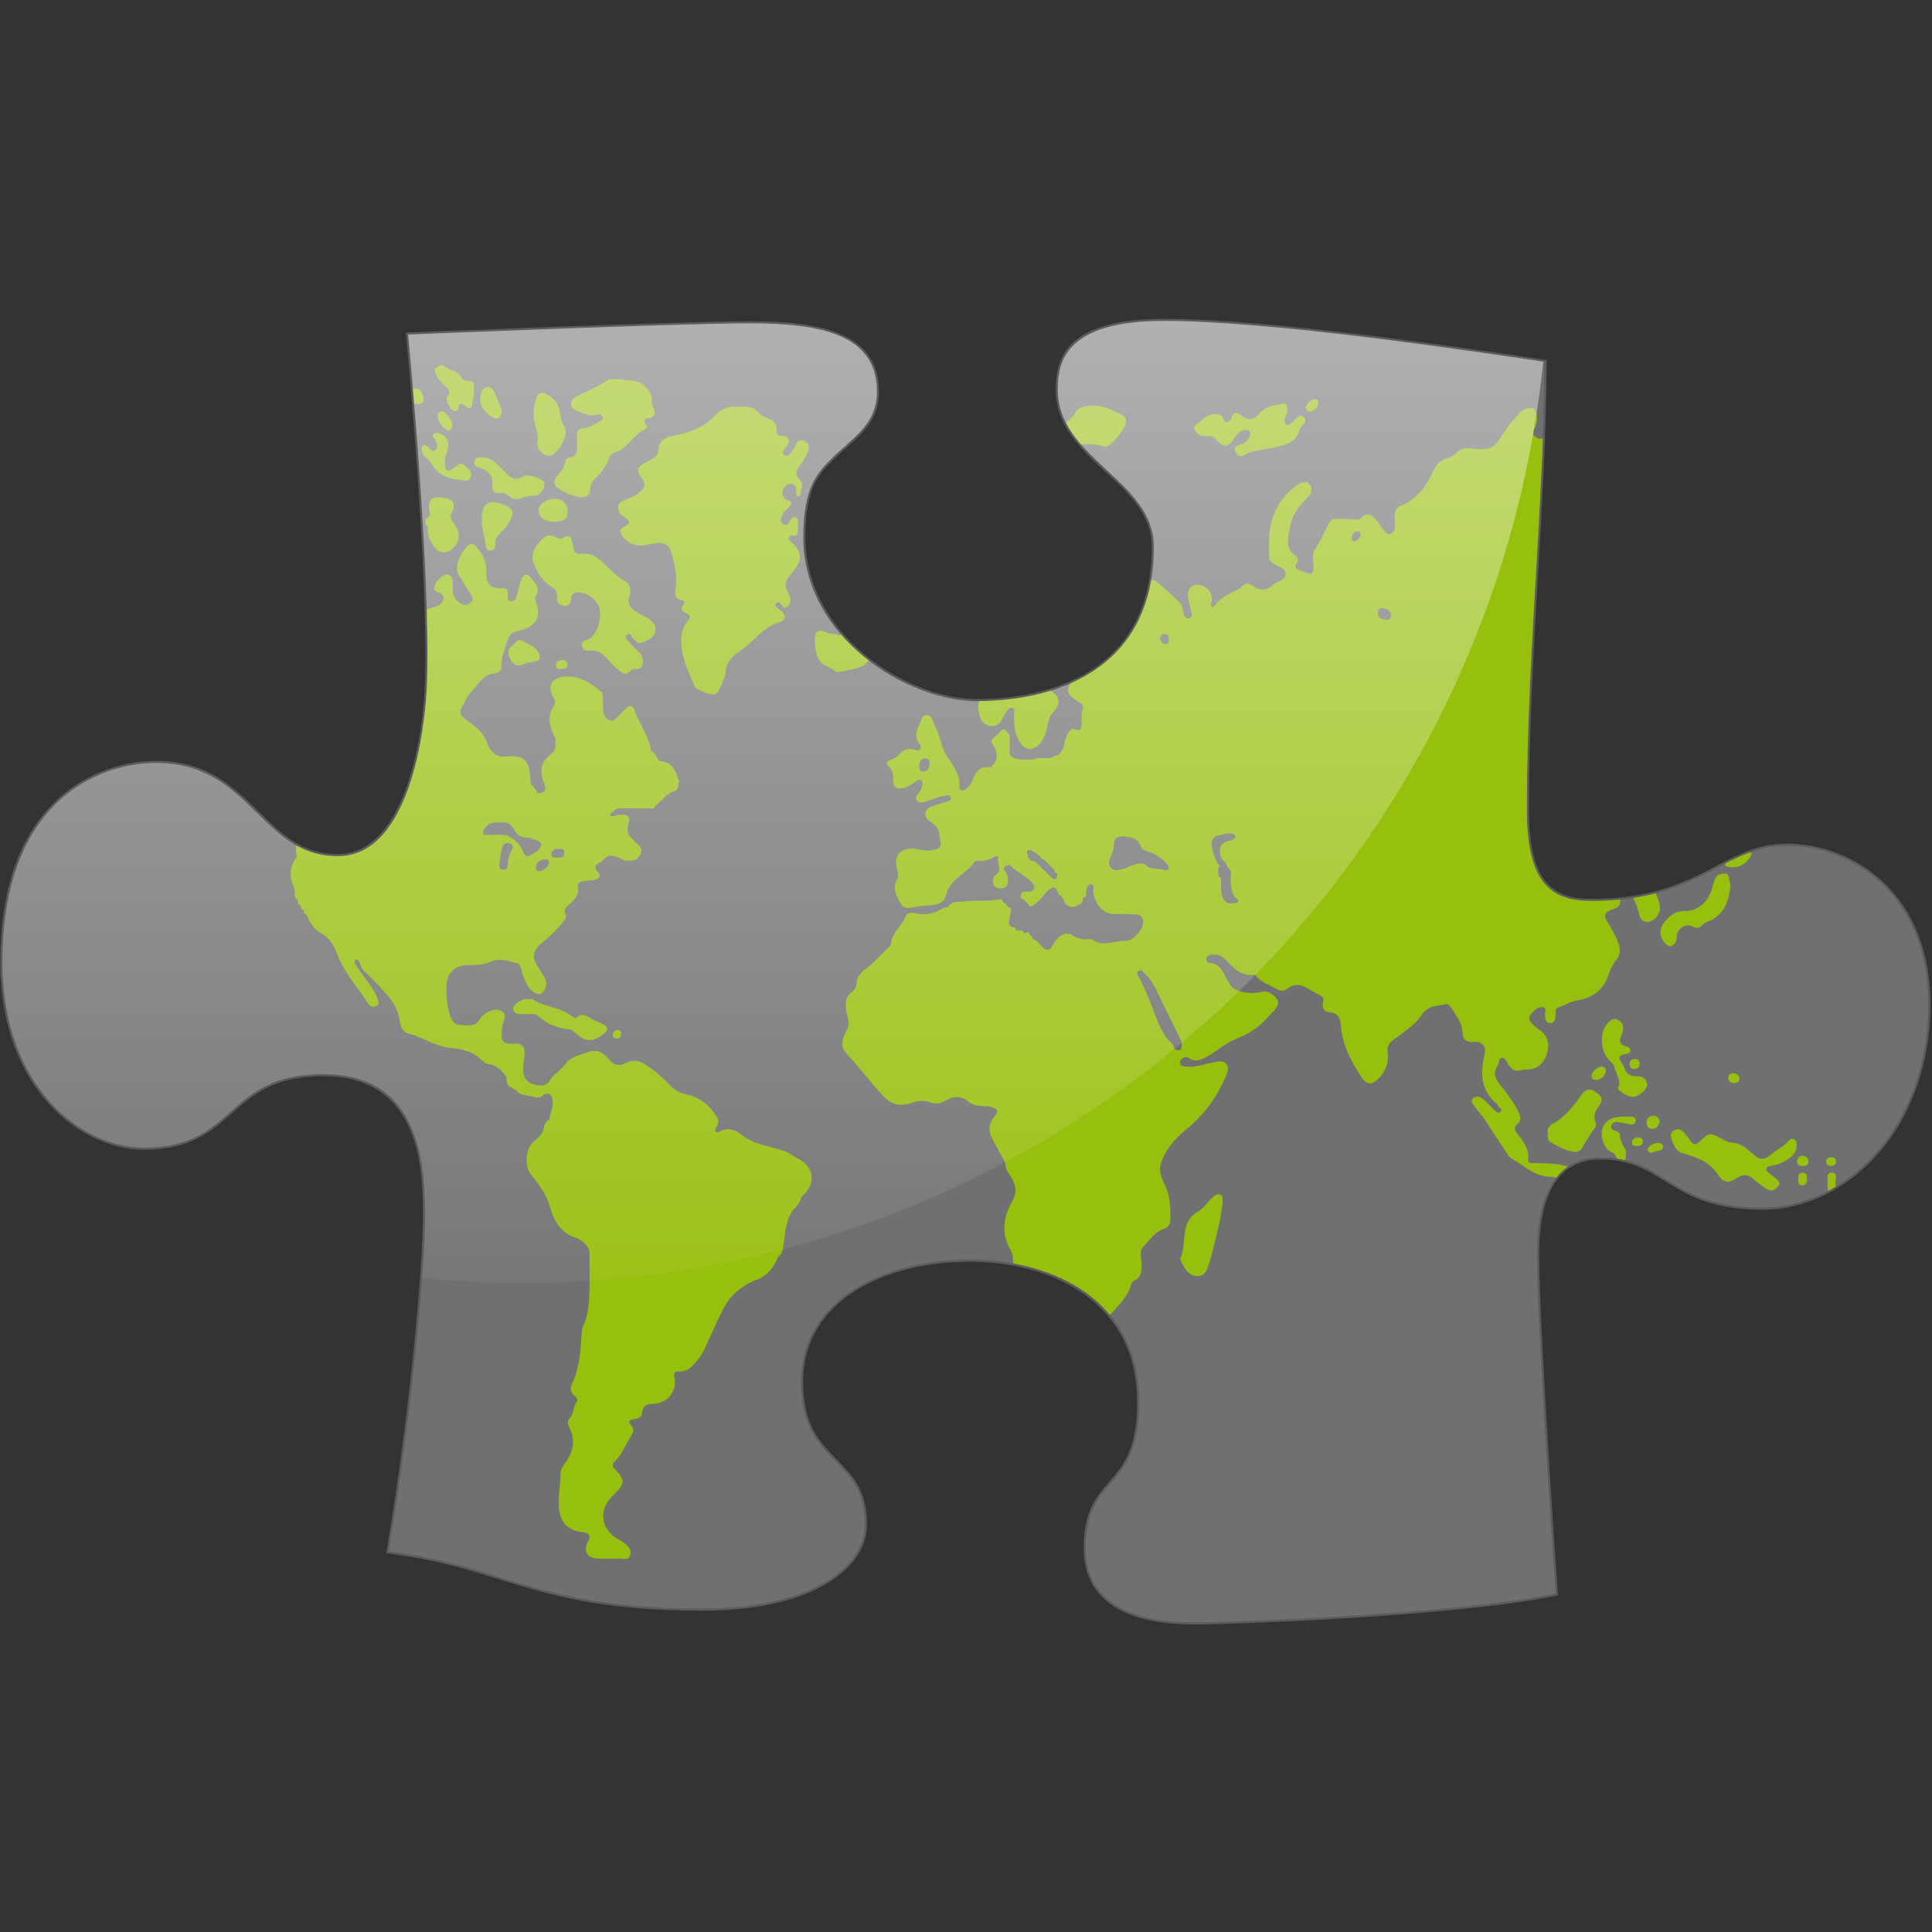 <svg xmlns="http://www.w3.org/2000/svg" xmlns:xlink="http://www.w3.org/1999/xlink" id="Ebene_1" width="515.667" height="515.668" x="0" y="0" enable-background="new 0 0 515.667 515.668" version="1.1" viewBox="0 0 515.667 515.668" xml:space="preserve"><rect x="0" y="0" width="515.667" height="515.668" fill="#333333" stroke="none"/><g id="Ebene_10"><g><path fill="#707072" d="M108.925,89.292c0,0,6.092,63.286,5.047,92.998c-0.434,12.308-4.57,46.237-23.802,46.237 c-20.709,0-23.073-24.892-48.489-24.892c-15.139,0-41.055,9.865-41.055,53.192c0,33.143,21.005,49.511,37.781,49.511 c24.96,0,21.414-19.64,47.875-19.64c26.097,0,27.142,24.412,27.142,37.917c0,13.504-3.319,51.283-9.684,89.475 c4.819,0.727,12.558,1.601,25.368,5.593c17.369,5.409,30.689,9.682,58.513,9.682s43.238-10.5,43.238-22.503 c0-18.594-17.049-15.549-17.049-37.918s22.505-32.735,45.009-32.735c22.506,0,45.238,10.866,45.238,38.056 c0,24.55-14.277,18.685-14.277,39.008c0,20.322,24.413,19.777,30.552,19.777c6.138,0,67.106-1.999,94.93-7.683 c-1.09-14.458-4.998-72.608-4.998-90.475c0-23.643,11.001-25.961,16.865-25.961c17.595,0,18.414,13.413,43.237,13.413 c22.46,0,44.325-21.551,44.325-54.33c0-29.599-20.73-42.283-37.779-42.283s-22.776,14.73-52.103,14.73 c-10.363,0-17.275-4.137-17.275-24.324c0-40.672,4.546-81.199,4.727-119.571c-20.365-3.001-72.697-10.913-101.611-10.913 c-26.414,0-28.323,11.049-28.323,18.278c0,18.64,25.643,24.187,25.643,42.009c0,32.644-25.962,41.191-47.239,41.191 c-18.596,0-46.328-17.004-46.328-43.737c0-13.139,3.681-17.117,7.467-20.905c5.662-5.663,12.196-9.056,12.196-18.013 c0-15.549-15.709-18.187-34.122-18.187S108.925,89.292,108.925,89.292z"/><g opacity=".2"><path fill="#FFF" d="M310.651,85.654c28.914,0,81.246,7.911,101.611,10.913c-0.181,38.373-4.727,78.9-4.727,119.571 c0,20.187,6.912,24.324,17.275,24.324c29.326,0,35.054-14.73,52.103-14.73s37.779,12.684,37.779,42.283 c0,32.779-21.865,54.33-44.325,54.33c-24.823,0-25.643-13.413-43.237-13.413c-5.864,0-16.865,2.318-16.865,25.961 c0,17.866,3.908,76.017,4.998,90.475c-27.823,5.684-88.792,7.683-94.93,7.683c-0.312,0-0.67,0-1.073,0 c-7.485,0-29.479-0.49-29.479-19.777c0-20.323,14.277-14.458,14.277-39.008c0-27.189-22.732-38.056-45.238-38.056 c-22.504,0-45.009,10.366-45.009,32.735s17.049,19.324,17.049,37.918c0,12.003-15.413,22.505-43.237,22.505 c-27.824,0-41.145-4.272-58.513-9.684c-12.811-3.99-20.549-4.864-25.369-5.593c6.365-38.189,9.684-75.971,9.684-89.473 c0-13.505-1.045-37.919-27.142-37.919c-26.461,0-22.915,19.642-47.875,19.642c-16.776,0-37.781-16.368-37.781-49.512 c0-43.327,25.916-53.192,41.054-53.192c25.416,0,27.779,24.892,48.489,24.892c19.231,0,23.368-33.929,23.802-46.237 c1.044-29.712-5.047-92.998-5.047-92.998s72.607-3.001,91.021-3.001s34.122,2.638,34.122,18.187 c0,8.956-6.534,12.349-12.196,18.013c-3.787,3.787-7.468,7.766-7.468,20.905c0,26.733,27.733,43.737,46.329,43.737 c21.277,0,47.237-8.547,47.237-41.191c0-17.822-25.643-23.369-25.643-42.009C282.328,96.702,284.237,85.654,310.651,85.654 M310.651,85.109c-25.589,0-28.87,10.059-28.87,18.823c0,9.662,6.717,15.89,13.21,21.913 c6.394,5.925,12.433,11.524,12.433,20.096c0,36.685-32.652,40.646-46.692,40.646c-9.562,0-20.978-4.493-29.792-11.722 c-10.312-8.457-15.991-19.633-15.991-31.471c0-13.211,3.715-16.928,7.307-20.521c1.183-1.184,2.419-2.277,3.611-3.335 c4.498-3.987,8.745-7.752,8.745-15.063c0-16.506-17.524-18.732-34.667-18.732c-18.213,0-90.316,2.971-91.043,3.001l-0.576,0.023 l0.056,0.572c0.06,0.632,6.076,63.589,5.044,92.926c-0.598,16.979-6.169,45.712-23.256,45.712 c-9.601,0-15.199-5.507-21.125-11.336c-6.774-6.663-13.783-13.555-27.363-13.555c-4.639,0-16.517,1.023-26.578,10.498 c-9.967,9.385-15.021,23.934-15.021,43.241c0,19.236,6.926,31.037,12.738,37.549c6.99,7.83,16.556,12.506,25.588,12.506 c12.505,0,18.092-4.951,23.494-9.741c5.488-4.869,11.163-9.897,24.381-9.897c26.597,0,26.597,26.188,26.597,37.372 c0,12.634-3.075,49.777-9.676,89.385l-0.091,0.546l0.547,0.082c0.505,0.075,1.041,0.154,1.61,0.236 c4.878,0.707,12.248,1.776,23.68,5.34l0.716,0.222c17.003,5.299,30.436,9.486,57.958,9.486c13.214,0,24.391-2.361,32.32-6.824 c7.392-4.159,11.462-9.925,11.462-16.229c0-9.092-3.93-13.09-8.091-17.323c-4.404-4.48-8.958-9.118-8.958-20.593 c0-22.236,22.333-32.189,44.465-32.189c20.616,0,44.692,9.822,44.692,37.508c0,12.65-3.82,17.057-7.511,21.316 c-3.479,4.016-6.766,7.807-6.766,17.691c0,8.489,4.131,14.422,12.275,17.629c6.134,2.417,13.065,2.695,17.746,2.695h0.608 l0.467-0.002c4.858,0,66.407-1.844,95.039-7.694l0.476-0.095l-0.036-0.481c-1.018-13.479-5.001-72.552-5.001-90.432 c0-16.863,5.493-25.415,16.323-25.415c7.888,0,12.421,2.798,17.221,5.764c5.805,3.582,12.383,7.649,26.017,7.649 c11.35,0,22.647-5.488,30.997-15.061c8.946-10.256,13.876-24.397,13.876-39.816c0-13.566-4.38-24.852-12.671-32.638 c-6.891-6.476-16.243-10.189-25.655-10.189c-7.512,0-12.767,2.755-18.853,5.948c-7.85,4.114-16.745,8.783-33.25,8.783 c-10.042,0-16.731-4.043-16.731-23.778c0-21.048,1.23-42.255,2.421-62.763c1.143-19.693,2.22-38.293,2.309-56.807l0.002-0.475 l-0.47-0.069l-2.648-0.386C388.373,92.485,338.428,85.109,310.651,85.109L310.651,85.109z"/></g></g></g><g id="Ebene_5"><g><path fill="#97BF0D" d="M407.896,309.423c0.292-2.983-1.491-5.002-3.092-7.095c-0.7-0.912-0.66-1.583,0.177-2.261 c0.961-0.774,0.921-1.646,0.526-2.733c-0.78-2.159-2.248-3.857-3.484-5.725c-1.466-2.203-4.461-4.076-2.152-7.429 c0.388-0.568-0.051-1.715,0.979-1.8c0.986-0.082,1.221,0.965,1.643,1.614c0.897,1.399,1.938,2.258,3.723,1.58 c0.49-0.183,1.077-0.112,1.624-0.132c2.425-0.094,4.182-1.515,4.998-4.054c0.849-2.653,0.264-4.913-1.79-6.354 c-0.905-0.639-1.721-1.346-2.408-2.191c-0.569-0.707-0.616-1.549,0.03-2.238c0.832-0.884,1.717-1.967,3.022-1.818 c1.164,0.13,0.653,1.306,0.691,2.042c0.058,1.075,0.11,2.279,1.445,2.256c1.176-0.021,1.287-1.218,1.376-2.18 c0.068-0.726-0.206-1.726,0.646-1.996c1.747-0.555,3.291-1.586,5.151-1.888c3.894-0.63,6.798-2.64,8.199-6.463 c0.56-1.528,1.059-3.01,2.181-4.312c0.981-1.131,1.195-2.616,0.676-4.23c-0.746-2.309-2.063-4.291-3.246-6.348 c-0.734-1.273-0.449-1.956,0.761-2.614c0.973-0.526,2.35-0.481,2.798-1.826c0.038-0.207,0.079-0.412,0.12-0.619l-0.078-0.511 c-2.35,0.232-4.872,0.36-7.601,0.36c-10.363,0-17.275-4.137-17.275-24.324c0-33.515,3.084-66.929,4.271-99.125 c-0.501,0.07-0.954,0.132-1.053,0.141c-0.515-0.32-1.025-0.642-1.538-0.965c0,0,0-0.001,0-0.002 c0.063-0.533-0.031-1.153,0.212-1.585c1.029-1.849,1.129-3.661,0.058-5.508c-2.433-0.673-3.734,0.91-5.115,2.477 c-1.617,1.839-3.029,3.825-4.294,5.902c-1.633,2.681-4.156,2.578-6.695,2.285c-1.834-0.21-3.474-0.293-4.844,1.29 c-0.498,0.574-1.275,0.986-2.105,1.187c-1.955,0.464-3.128,1.841-3.925,3.579c-1.851,4.039-4.382,7.434-8.638,9.208 c-1.244,0.519-1.709,1.429-1.613,2.752c0.076,1.02,0.019,2.046,0.015,3.069c-0.004,0.768-0.408,1.311-1.072,1.602 c-0.695,0.303-1.191-0.175-1.574-0.652c-0.895-1.108-1.683-2.295-2.611-3.369c-1.032-1.195-2.267-1.536-3.53-0.317 c-0.666,0.64-1.283,0.676-2.197,0.54c-1.603-0.242-3.259-0.146-4.895-0.152c-1.06-0.003-1.494,0.796-1.923,1.598 c-1.182,2.21-2.061,4.563-3.571,6.63c-0.888,1.22-0.246,2.924-0.307,4.406c-0.092,2.175-0.371,2.38-2.431,1.545 c-0.377-0.153-0.778-0.254-1.154-0.411c-0.954-0.396-1.82-0.784-0.823-2.046c0.478-0.604,0.3-1.389-0.343-1.814 c-3.039-2.018-1.981-4.979-1.569-7.594c0.474-2.938,2.129-5.418,4.249-7.542c0.335-0.337,0.684-0.673,0.966-1.055 c0.736-0.985,0.844-2.044,0.015-3.001c-0.854-0.992-1.883-0.604-2.774-0.045c-3.603,2.27-5.945,5.479-7.208,9.56 c-0.986,3.201-0.821,6.458-0.805,9.72c0.006,1.499,1.193,2.018,2.279,2.6c0.934,0.505,2.179,0.772,2.161,2.155 c-0.018,1.367-1.249,1.639-2.184,2.15c-0.417,0.227-0.889,0.419-1.213,0.745c-1.721,1.735-3.57,1.524-5.358,0.264 c-1.174-0.823-2.053-0.821-3.019,0.246c-0.397,0.438-0.969,0.76-1.514,1.016c-2.108,0.979-4.151,2.029-5.599,3.939 c-0.2,0.266-0.435,0.629-0.816,0.445c-0.497-0.24-0.256-0.667-0.146-1.055c0.783-2.672-1.411-5.19-4.214-4.855 c-1.387,0.167-2.309,1.604-2.002,3.244c0.249,1.33,0.542,2.659,0.899,3.962c0.208,0.742,0.29,1.414-0.553,1.687 c-0.863,0.279-1.241-0.405-1.461-1.068c-0.248-0.77-0.364-1.581-0.582-2.363c-0.18-0.649-6.567-6.502-7.252-6.693 c-0.065-0.018-0.132-0.012-0.204-0.017c-0.027,0.083-0.296,0.043-0.685-0.061c-2.444,14.433-10.949,22.904-21.363,27.53 c-0.147,0.229-0.294,0.421-0.463,0.517c-0.633,1.343-0.407,2.478,0.835,3.354c0.658,0.468,1.292,0.979,1.989,1.382 c0.685,0.395,1.06,0.93,0.776,1.658c-0.489,1.252-0.285,2.533-0.309,3.806c-0.019,1.23-0.133,2.277-1.83,1.615 c-0.682-0.262-1.173,0.07-1.479,0.699c-0.521,0.431-0.755,1.008-0.833,1.66c-0.441,0.301-0.391,0.762-0.387,1.206 c-0.317,1.203-0.594,2.43-1.658,3.25c-0.688,0.229-1.437,0.315-2.003,0.837c-0.689,0.018-1.381,0.031-2.07,0.047 c-0.82,0.052-1.704-0.316-2.433,0.359c-0.281,0.02-0.564,0.038-0.843,0.058c-1.492-0.1-3.014,0.116-4.47-0.41 c-0.407-0.29-0.818-0.577-1.227-0.866c0.006-1.147,0.051-2.293,0.008-3.435c-0.036-0.959,0.373-2.078-0.807-2.709l-0.008-0.013 c-0.57-0.973-1.142-0.909-1.711,0c-0.135,0.136-0.27,0.271-0.401,0.406c-0.599,0.936-2.547,1.445-1.712,2.757 c1.48,2.322,1.834,4.272-0.375,6.229c-0.807,0.054-1.61,0.111-2.41,0.162c-0.112,0.096-0.224,0.193-0.334,0.289 c-1.23,0.766-1.778,2.045-2.246,3.297c-0.36,0.96-1.028,1.641-1.751,2.175c-0.635,0.472-1.782,0.628-1.681-0.718 c0.239-3.071-1.484-5.418-3.036-7.646c-1.152-1.659-1.721-3.558-2.208-5.264c-0.508-1.777-1.355-3.357-1.99-5.031 c-0.54-1.425-2.4-1.527-2.797-0.163c-0.615,2.117-2.624,4.223-0.609,6.632c0.356,0.424,0.515,1.039,0.128,1.521 c-0.406,0.506-0.982,0.282-1.509,0.113c-1.531-0.491-2.803-0.064-3.877,1.093c-0.703,0.757-1.5,1.356-2.531,1.639 c-0.831,0.229-1.223,0.98-0.582,1.523c1.411,1.197,1.338,2.691,1.347,4.269c0.008,1.5,0.956,2.038,2.331,1.8 c1.294-0.223,2.411-0.882,3.482-1.624c0.479-0.332,0.964-1.001,1.604-0.547c0.646,0.46,0.409,1.26,0.248,1.89 c-0.129,0.508-0.433,1.01-0.775,1.416c-0.558,0.656-1.146,1.323-0.5,2.146c0.602,0.767,1.467,0.466,2.263,0.229 c1.82-0.542,3.566-1.334,5.48-1.561c0.506-0.059,1-0.189,1.214,0.367c0.272,0.705-0.319,1.001-0.815,1.171 c-1.285,0.439-2.603,0.767-3.884,1.204c-0.91,0.309-1.809,0.716-2.026,1.809c-0.241,1.215,0.54,1.923,1.413,2.487 c1.265,0.818,2.229,1.79,2.275,3.398c0.109,0.682,0.219,1.365,0.33,2.047c0.093,0.731-0.082,1.341-0.78,1.712 c-1.853,0.694-3.73,0.459-5.588,0.088c-3.874-0.773-6.338,1.533-5.242,5.239c0.275,0.927,0.494,2.054,0.049,2.803 c-1.415,2.396-0.244,4.29,0.822,6.289c0.642,1.204,1.496,1.578,2.849,1.312c1.725-0.339,3.482-0.571,5.237-0.668 c1.955-0.11,3.695-0.763,4.131-2.696c0.978-4.362,5.456-5.59,7.571-8.888c0.137-0.21,0.623-0.306,0.934-0.281 c1.546,0.127,2.965-0.188,4.301-0.982c0.376-0.224,1.254-0.398,1.091,0.189c-0.432,1.53,1.386,3.451-0.809,4.656 c-0.248,0.134-0.359,0.571-0.461,0.892c-0.25,0.753-0.216,1.467,0.388,2.082c0.672,0.686,1.511,0.639,2.292,0.413 c0.763-0.226,1.172-0.85,1.216-1.705c0.051-0.989-0.104-1.898-0.723-2.697c-0.297-0.384-0.632-0.784-0.168-1.247 c0.493-0.498,1.203-0.652,1.66-0.189c1.915,1.926,4.688,2.796,6.242,5.148c0.138,1.721-1.023,1.717-2.22,1.686 c-0.639-0.018-1.213,0.13-1.383,0.854c-0.14,0.592-0.007,1.061,0.705,1.149c0.41,0.41,0.817,0.816,1.225,1.226 c0.293,1.096,0.838,0.699,1.493,0.316c1.613-0.942,2.538-2.551,3.816-3.817c1.014-1.003,1.986-1.477,2.618,0.402 c0.166,0.489,0.408,1.029,1.094,1.029c0.012,0.368,0.113,0.675,0.502,0.81c0.133,1.179,0.842,1.803,1.952,2.049 c0.591,0.066,1.212,0.256,1.62-0.406c0.943-0.135,1.503-0.642,1.566-1.63c0.054-0.118,0.081-0.246,0.088-0.377 c1.227-0.282,0.592-1.338,0.844-2.022c0.254-0.678,0.363-1.694,1.321-1.531c0.903,0.151,0.512,1.003,0.524,1.681 c0.071,3.721,3.276,6.662,5.917,6.221c0.538,0,1.074-0.001,1.613-0.001c1.292,0.036,2.581,0.078,3.87,0.106 c1.026,0.023,1.688,0.515,1.889,1.517c0.398,2.036-2.479,5.559-4.571,5.512c-3.058-0.07-6.191,1.788-9.177-0.367 c-0.225-0.165-0.667-0.055-1.006-0.029c-1.408,0.103-2.738-0.223-3.908-0.951c-1.889-1.174-3.222-0.246-4.452,1.059 c-0.455,0.485-0.745,1.132-1.111,1.704c-0.755,1.185-1.559,1.336-2.628,0.293c-0.808-0.79-1.388-1.891-2.623-2.178 c0.034-0.63-0.545-0.816-0.861-1.194c-0.065-0.531-0.186-0.943-0.777-0.373c-0.273-0.017-0.546-0.032-0.82-0.048 c-0.072-0.484-0.273-0.806-0.843-0.639c-0.408-0.057-0.815-0.113-1.228-0.171c-0.075-0.774-0.632-0.812-1.223-0.802 c-0.182-0.277-0.366-0.555-0.549-0.833c0.136-0.979,0.092-1.97,0.412-2.942c0.191-0.575,0.34-1.386-0.697-1.517 c-0.23-0.613-0.649-1.031-1.259-1.258c-0.088-0.92-0.82-0.89-1.38-0.772c-2.967,0.625-6.003,0.06-8.936,0.522 c-1.461,0.229-3.359-0.281-4.387,1.45c-0.522,0.136-1.121,0.154-1.56,0.429c-2.368,1.488-4.863,1.888-7.584,1.212 c-0.8-0.2-1.84-0.054-2.149,0.796c-0.974,2.679-3.813,4.354-3.95,7.478c-0.014,0.331-0.424,0.687-0.714,0.961 c-1.786,1.68-3.409,3.518-5.324,5.078c-1.387,1.126-3.06,2.243-3.153,4.318c-0.048,1.069-0.468,1.847-1.263,2.432 c-1.728,1.271-1.813,2.868-1.529,4.88c0.244,1.729,1.193,3.532,0.157,5.343c-1.621,2.835-1.67,4.582,0.464,6.843 c3.317,3.515,6.108,7.464,9.49,10.928c2.129,2.182,4.348,2.58,7.024,1.688c1.734-0.58,3.628-0.845,5.22-0.221 c1.661,0.646,2.832,0.292,4.189-0.458c2.05-1.127,4.08-1.447,6.059,0.269c1.13,0.978,2.578,1.149,4.023,1.22 c0.742,0.036,1.479,0.002,2.218,0.242c1.437,0.468,2.016,1.054,0.817,2.443c-1.391,1.612-1.895,3.514-0.912,5.5 c1.17,2.364,2.492,4.646,3.752,6.964c-0.158,1.241,0.445,2.172,1.115,3.16c1.471,2.161,2.274,4.347,0.758,7.005 c-2.419,4.226-3.129,8.629-0.462,13.121c0.432,0.729,0.664,1.647,0.567,2.564c0.066,0.113,0.101,0.564,0.139,0.994 c10.184,1.838,19.545,6.234,25.784,13.74c2.132-2.29,4.942-5.162,5.623-8.088c0.087-0.363,0.358-0.84,0.672-0.978 c2.197-0.968,2.192-2.791,2.133-4.797c-0.047-1.456-0.658-3.198,0.454-4.353c1.713-1.788,3.122-3.999,5.697-4.833 c0.987-0.319,1.569-1.237,1.567-2.218c-0.002-2.97,0.033-5.94-1.174-8.793c-0.802-1.901-2.063-3.791-1.451-6.017 c1.104-4.02,3.852-6.955,6.926-9.491c4.628-3.81,8.019-8.466,10.404-13.896c0.512-1.159,1.11-2.644,0.104-3.667 c-0.962-0.974-2.432-0.444-3.697-0.214c-2.269,0.409-4.447,1.353-6.827,1.051c-0.674-0.084-1.415,0.01-1.688-0.827 c-0.176-0.531,0.165-0.909,0.518-1.243c0.57-0.547,1.217-0.615,1.859-0.163c1.37,0.962,2.679,0.58,4.039-0.047 c2.935-1.348,5.273-3.797,8.197-4.959c3.28-1.305,6.091-2.958,8.421-5.588c0.898-1.01,1.983-1.851,2.705-3.035 c0.63-1.027,0.558-1.929-0.353-2.735c-0.939-0.835-2.086-1.709-3.271-1.41c-2.573,0.653-4.979,0.43-7.387-0.538 c-1.343-0.823-1.94-2.19-2.62-3.516c-0.871-1.704-1.793-3.364-4.042-3.575c-0.583-0.056-1.23-0.408-1.095-1.209 c0.124-0.729,0.765-0.889,1.37-1.006c1.914-0.371,3.22,0.633,4.402,1.95c1.912,2.129,4.033,3.849,7.174,3.392 c1.513,1.982,3.877,2.654,5.904,3.847c1.018,0.599,1.918,0.565,2.824-0.152c1.589-1.255,3.249-1.21,4.96-0.271 c1.192,0.654,2.365,1.351,3.577,1.966c0.91,0.464,1.348,0.982,0.982,2.099c-0.458,1.413,0.452,2.45,1.651,2.529 c2.521,0.166,2.9,1.74,3.082,3.714c0.48,5.227,2.862,9.695,5.739,13.937c1.045,1.542,2.422,1.703,3.821,0.491 c2.266-1.962,3.307-4.584,2.944-7.472c-0.201-1.602,0.305-2.357,1.417-3.219c2.739-2.124,5.835-3.985,7.758-6.877 c1.635-2.454,4.021-2.204,6.234-2.74c0.562-0.135,1.157,0.369,1.498,0.924c1.313,2.117,3.005,4.019,3.057,6.772 c0.027,1.493,0.906,2.549,2.672,2.379c2.488-0.236,3.783,1.01,3.194,3.457c-1.211,5.04-0.943,9.595,3.37,13.178 c0.153,0.122,0.247,0.328,0.33,0.513c0.237,0.502,1.247,0.887,0.627,1.479c-0.704,0.678-1.355-0.075-1.89-0.599 c-0.919-0.908-1.784-1.878-2.75-2.741c-0.838-0.753-1.936-0.981-2.783-0.207c-0.808,0.736,0.073,1.551,0.469,2.16 c0.848,1.302,2.022,2.358,2.859,3.702c1.945,3.114,4.025,6.15,6.02,9.231c0.309,0.48,0.693,0.811,1.182,1.085 c3.299,1.855,6.101,4.785,10.288,4.725c0.169-0.004,0.857,0.158,1.387,0.295c0.984-1.271,2.059-2.257,3.162-3.014 c-2.632-0.873-6.244-0.9-8.813-0.922C408.916,310.436,407.771,310.668,407.896,309.423z M248.106,203.852 c-0.105,0.961-0.319,1.971-1.522,2.079c-0.99,0.09-1.237-0.631-1.227-1.399c-0.018-1.147,0.351-1.993,1.511-2.116 C247.843,202.313,248.199,202.988,248.106,203.852z M280.506,234.099c-1.147-1.119-2.281-2.253-3.413-3.392 c-0.526-0.533-1.063-1.035-1.898-0.929c-0.269-0.272-0.539-0.546-0.81-0.82c0.384-0.639-1.387-2.143,0.821-2.05 c0.813,0.545,1.624,1.088,2.437,1.634c0.06,0.511,0.309,0.799,0.862,0.742c0.974,0.979,1.948,1.953,2.927,2.932 c-0.061,0.545,0.222,0.792,0.737,0.836c-0.011,0.136,0.016,0.269,0.073,0.391C282.121,234.861,281.538,235.104,280.506,234.099z M310.93,169.246c0.843,0.068,1.077,0.663,1.056,1.413c-0.012,0.66-0.207,1.284-0.969,1.232c-0.824-0.053-1.307-0.637-1.338-1.472 C309.646,169.59,310.124,169.178,310.93,169.246z M302.464,230.89c-1.204,0.452-2.401,0.991-3.651,1.262 c-2.104,0.454-3.354-1.005-2.543-3.01c0.567-1.396,1.108-2.709,1.117-4.274c0.006-1.433,1.293-1.519,2.406-1.659 c1.809,0.343,3.851,0.172,4.572,2.583c0.264,0.882,1.213,1.22,2.083,1.496c1.915,0.612,3.569,1.636,4.879,3.194 c0.34,0.408,0.876,0.773,0.541,1.395c-0.276,0.519-0.889,0.441-1.288,0.306c-1.563-0.529-3.336-0.002-4.8-1.303 C304.946,230.14,303.59,230.466,302.464,230.89z M313.45,279.994c-0.237-1.545-1.684-2.25-2.433-3.455 c-1.822-2.924-2.863-6.164-4.108-9.313c-0.834-2.094-1.764-4.119-2.74-6.142c-0.292-0.61-1.148-1.352-0.236-1.954 c0.857-0.568,1.267,0.488,1.779,0.938c1.252,1.094,2.091,2.492,2.812,3.972c2.295,4.684,4.576,9.365,6.864,14.049 C315.312,279.308,315.772,281.071,313.45,279.994z M325.997,238.184c-0.138-0.935-0.046-1.899-0.08-2.851 c-0.021-0.585,0.153-1.287-0.723-1.45c-0.023-0.7-0.046-1.4-0.068-2.101c0.704-0.631,0.004-1.127-0.238-1.563 c-1.007-1.795-1.55-3.687-1.474-5.75c0.382-0.524,0.622-1.183,1.351-1.362c1.481-0.229,2.898-1.103,4.47-0.436 c0.187,0.188,0.371,0.378,0.557,0.566c-0.2,0.94-1.07,0.938-1.732,1.181c-1.089,0.399-2.29,0.693-2.415,2.115 c-0.127,1.453,0.064,2.832,1.519,3.655c0.063,1.062,1.066,1.581,1.418,2.474c0.118,0.087,0.294,0.18,0.42,0.27 c-0.126-0.09-0.304-0.183-0.422-0.271c-0.031,1.077-0.232,2.182-0.062,3.228c0.247,1.526,0.215,3.263,1.897,4.166 c0.007,0.247,0.011,0.495,0.013,0.744C327.842,241.693,326.393,240.866,325.997,238.184z M361.558,144.455 c-0.667,0.19-0.735-0.424-0.727-0.92c0.015-0.938,0.508-1.541,1.416-1.727c0.545-0.111,0.928,0.144,0.935,0.912 C363.037,143.546,362.444,144.202,361.558,144.455z M369.867,165.421c-0.914-0.167-2.027-0.295-2.07-1.766 c-0.021-0.766,0.271-1.407,1.119-1.338c1.194,0.101,2.272,0.55,2.415,1.942C371.422,165.105,370.814,165.417,369.867,165.421z"/><path fill="#97BF0D" d="M78.988,229.038c-1.861,2.572-1.729,5.228-0.459,7.997c0.235,0.515,0.139,1.195,0.152,1.797 c0.013,0.579,0.095,1.083,0.759,1.251c0.025,0.244,0.053,0.487,0.08,0.731c-0.038,0.546,0.254,0.799,0.764,0.862 c-0.002,0.127,0.019,0.249,0.066,0.37c-0.049,0.545,0.244,0.795,0.749,0.867c-0.004,0.125,0.018,0.248,0.069,0.363 c-0.043,0.541,0.246,0.793,0.747,0.863c0.621,2.214,2.144,4.039,3.919,5.046c2.554,1.448,3.458,3.696,4.406,6.077 c1.888,4.75,5.445,8.431,8.078,12.703c0.493,0.794,1.374,0.933,2.183,0.534c0.973-0.476,0.467-1.276,0.241-1.958 c-0.671-2.048-1.972-3.71-3.246-5.397c-0.861-1.137-1.687-2.305-2.468-3.497c-0.283-0.427-0.721-1.108-0.117-1.447 c0.647-0.362,0.875,0.403,1.107,0.868c0.297,0.6,0.369,1.285,0.903,1.797c2.086,2.021,4.099,4.107,6.045,6.278 c1.842,2.057,3.167,4.134,3.647,6.88c0.259,1.476,0.614,3.399,2.317,3.834c3.805,0.966,7.133,3.355,11.036,3.806 c3.25,0.375,6.318,0.828,8.643,3.39c0-0.002,0.13,0.028,0.13,0.028l0.135-0.007c0.473,0.907,1.35,0.959,2.213,1.038 c1.804,0.601,3.096,1.823,4.106,3.389c0,1.259,0.042,2.493,1.611,2.866c0.138,0.321,0.406,0.434,0.732,0.455 c1.005,1.424,2.621,1.456,4.099,1.742c1.191,0.231,2.498,0.93,3.479-0.485c0.363-0.059,0.722-0.118,1.084-0.177 c0.941,0.218,1.189,0.857,1.305,1.767c0.198,1.607-0.437,3.021-0.793,4.501c-0.037,0.249-0.077,0.495-0.116,0.743 c-1.112,0.479-1.318,1.508-1.535,2.532c-0.485,1.688-1.971,2.557-3.081,3.732c-1.751,1.847-1.899,6.25-0.32,8.229 c2.128,2.673,4.232,5.427,5.147,8.75c1.123,4.061,3.106,7.155,7.354,8.399c0.501,0.147,0.932,0.562,1.368,0.883 c1.217,0.911,1.933,2.051,1.842,3.659c-0.071,1.292,0.028,2.59-0.001,3.888c-0.111,5.203,0.418,10.486-1.895,15.424 c-0.166,0.354-0.165,0.798-0.191,1.205c-0.308,4.739-0.57,9.479-2.658,13.885c-0.541,1.149-0.3,2.261,0.783,3.103 c0.505,0.394,0.939,0.938,0.49,1.576c-0.948,1.341-0.715,3.158-1.908,4.425c-0.576,0.613-0.486,1.488-0.071,2.307 c1.729,3.398,1.146,6.566-1.054,9.542c-0.614,0.827-1.236,1.705-1.237,2.752c-0.001,2.795-0.592,5.539-0.496,8.349 c0.159,4.661,2.12,6.953,6.685,7.476c1.43,0.159,1.913,1.038,1.229,2.237c-1.562,2.744-0.347,4.744,2.882,4.748 c1.773,0.006,3.549,0.068,5.318-0.022c1.005-0.054,2.363,0.604,2.914-0.755c0.59-1.455-0.415-2.448-1.438-3.3 c-0.465-0.386-0.989-0.721-1.526-1.003c-4.742-2.498-5.607-7.749-1.879-11.479c0.241-0.244,0.482-0.483,0.722-0.727 c2.797-2.821,2.848-3.684,0.158-6.521c-0.766-0.803-0.909-1.374-0.069-2.205c2.024-1.996,2.999-4.679,4.472-7.04 c0.499-0.797,0.674-1.604-0.077-2.428c-1.087-1.194-0.409-1.661,0.837-1.764c1.1-0.087,1.969-0.708,2.037-1.681 c0.155-2.241,1.584-2.333,3.269-2.425c3.627-0.192,6.176-3.527,5.331-7.009c-0.323-1.33,0.301-1.667,1.33-1.614 c1.596,0.093,2.688-0.657,3.736-1.734c1.202-1.243,2.216-2.592,2.94-4.151c1.664-3.575,3.186-7.231,4.997-10.734 c1.966-3.803,5.061-6.368,9.135-7.905c2.746-1.039,4.463-3.355,5.567-6.07c1.387-0.987,1.308-2.595,1.518-3.984 c0.457-3.065,0.566-6.185,2.711-8.722c0.813-0.965,1.812-1.859,1.887-3.262c0.002,0.002,0.005,0.02,0.005,0.02 c4.065-3.266,3.701-7.931-0.794-10.24c-0.606-0.311-1.221-0.623-1.756-1.033c-1.207-0.918-2.588-1.209-4.016-1.646 c-3.159-0.972-6.544-1.384-9.301-3.673c-1.551-1.286-3.69-2.136-5.874-0.871c-0.306,0.179-0.646,0.328-0.947,0.088 c-0.401-0.315-0.297-0.748-0.05-1.093c0.711-0.984,0.869-1.999,0.184-3.034c-1.946-2.944-4.461-5.209-8.019-5.87 c-1.715-0.317-3.051-1.043-4.214-2.265c-2.116-2.226-4.377-4.247-7.028-5.878c-1.734-1.066-3.299-1.163-4.973-0.257 c-1.735,0.938-3.155,0.576-4.366-0.849c-1.521-1.79-3.313-2.996-5.708-2.094c-2.076,0.788-4.78,1.374-5.857,2.961 c-1.257,1.854-3.244,2.776-4.368,4.653c-1.061,1.77-2.98,1.484-4.608,0.923c-1.591-0.55-2.492-1.809-2.496-3.612 c-0.003-1.37,0.18-2.706,0.358-4.059c0.274-2.101-0.632-3.235-2.71-3.087c-3.593,0.256-3.579-1.217-3.284-4.179 c0.062-0.602,0.269-1.195,0.453-1.779c0.268-0.854,0.638-1.75-0.204-2.455c-0.841-0.702-1.88-0.827-2.904-0.497 c-1.405,0.443-2.598,1.276-3.384,2.521c-1.325,2.106-3.367,1.438-5.186,1.367c-1.679-0.067-2.311-1.373-2.759-2.852 c-0.743-2.447-0.92-4.932-0.868-7.465c0.07-3.483,2.242-5.628,5.786-5.634c2.101-0.003,4.116,0.022,6.172-0.936 c2.16-1.006,4.59-0.076,6.789,0.425c1.403,0.318,1.241,2.266,1.773,3.484c0.704,1.613,1.218,3.281,2.902,4.304 c1.483,0.899,2.274,0.388,2.908-0.934c0.471-0.987,0.454-1.999-0.089-2.943c-0.642-1.117-1.363-2.195-2.036-3.296 c-1.291-2.115-1.116-3.608,0.653-5.44c0.327-0.341,0.749-0.584,1.107-0.895c2.013-1.742,3.916-3.585,5.502-5.742 c0.347-0.475,0.654-0.993,0.381-1.499c-0.715-1.335,0.18-2.016,0.98-2.761c1.164-1.084,2.557-2.319,2.285-3.912 c-0.398-2.319,1.052-2.16,2.393-2.37c0.735-0.115,1.516-0.047,2.213-0.266c1.072-0.331,1.738-0.979,0.712-2.074 c-1.383-1.473-0.374-2.112,0.887-2.685c1.981-2.108,2.691-2.145,6.272-0.35c1.237-0.014,2.542,0.301,3.564-0.742 c0.876-1.099,1.425-2.199,0.132-3.396c-0.698-0.647-1.376-1.323-2.023-2.026c-0.781-0.848-1.144-1.828-0.795-3.004 c0.789-2.637,0.113-3.385-2.637-2.994c-0.714,0.104-1.477,0.802-2.24-0.059c0.828-0.832,1.536-1.673,2.744-1.736 c2.308,0.009,4.618,0.019,6.927,0.03c0.285-0.002,0.57,0,0.854,0c0.678,0.075,1.424,0.312,1.651-0.691 c1.789-1.224,2.84-3.361,5.177-3.954c0.916-0.233,1.056-1.303,0.987-2.23c0.377-0.297,0.366-0.566-0.057-0.803 c-0.686-3.168-2.416-4.902-4.922-4.928c-0.928-0.87-1.162-2.314-2.404-2.928c-0.024-0.255-0.051-0.512-0.077-0.767 c-0.854-3.666-3.196-6.696-4.376-10.231c-0.286-0.854-1.184-1.125-1.993-0.329c-0.778,0.763-1.525,1.559-2.317,2.31 c-0.627,0.598-1.272,1.468-2.237,1.042c-0.961-0.426-1.563-1.356-1.673-2.425c-0.112-1.081-0.063-2.179-0.062-3.269 c0.001-0.771-0.061-1.553-0.665-2.076c-2.789-2.402-5.791-4.194-9.714-3.892c-3.164,0.241-4.555,2.432-3.079,5.15 c0.454,0.841,0.996,1.652,0.34,2.651c-1.947,2.964-1.114,5.811,0.39,8.624c0.024,0.273,0.051,0.547,0.076,0.819 c-0.005,1.304,0.004,2.575-1.235,3.48c-2.797,2.041-3.089,4.659-1.843,7.745c0.765,1.891,0.182,2.583-1.854,2.689 c-0.188-1.086-1.016-1.728-1.705-2.467c0.004-0.068,0.018-0.134,0.013-0.205c-0.355-5.745-1.033-7.693-6.86-7.171 c-2.163,0.195-3.938-1.181-4.641-3.266c-1.033-3.056-3.408-4.891-5.872-6.637c-1.309-0.931-1.864-1.924-0.937-3.433 c0.744-1.212,1.192-2.698,2.169-3.656c2.011-1.974,3.277-4.955,6.682-5.222c0.833-0.065,1.65-0.852,1.597-1.653 c-0.168-2.456,0.906-4.528,1.523-6.775c0.525-1.909,1.398-2.585,3.054-2.911c0.664-0.131,1.328-0.322,1.949-0.586 c3.007-1.269,3.98-3.615,2.808-6.777c-0.249-0.671-0.469-1.467-0.137-1.982c1.246-1.934-0.008-3.192-1.067-4.494 c-0.405-0.5-0.81-1.291-1.574-1.13c-0.885,0.186-1.214,1.057-1.448,1.843c-0.366,1.235-0.592,2.516-0.981,3.744 c-0.242,0.763-0.549,1.68-1.617,1.536c-1.144-0.155-0.695-1.144-0.756-1.813c-0.083-0.91,0.005-1.849-1.384-1.719 c-2.999,0.285-4.384-0.965-4.356-3.972c0.018-1.958-0.339-3.823-1.429-5.445c-2.13-3.174-3.067-3.146-5.043,0.03 c-0.322,0.515-0.645,1.049-0.854,1.616c-0.551,1.507-0.926,3.14,0.093,4.511c1.067,1.433,1.733,3.085,2.792,4.503 c0.706,0.949,1.279,1.938,0.014,2.796c-1.083,0.736-2.111,0.483-3.133-0.406c-1.429-1.243-1.499-2.797-1.44-4.474 c0.039-1.105,0.008-2.383-1.208-2.782c-1.087-0.354-1.842,0.644-2.566,1.356c-0.242,0.238-0.496,0.488-0.649,0.783 c-0.579,1.112-1.024,2.115,0.765,2.675c1.463,0.459,1.451,1.513,0.705,2.745c-0.422,0.699-2.281,1.267-3.987,1.73 c0.221,7.302,0.275,14.064,0.08,19.642c-0.433,12.308-4.57,46.237-23.802,46.237c-4.41,0-7.984-1.136-11.13-2.912 c-0.001,1.142-0.006,1.956-0.015,2.104C79.335,228.167,79.277,228.636,78.988,229.038z M147.153,227.965 c0.184-1.168,1.059-1.455,2.105-1.416c0.884-0.002,1.529,0.358,1.368,1.312c-0.229,1.358-1.395,0.989-2.286,1.044 C147.695,228.942,147.016,228.847,147.153,227.965z M136.335,227.479c-0.691,1.075-0.787,2.271-0.812,3.503 c-0.018,0.817-0.507,1.265-1.325,1.168c-0.863-0.101-1.053-0.729-0.925-1.486c0.218-1.397,0.386-2.801,0.665-4.185 c0.223-1.11,1.143-1.74,2.096-1.384C137.209,225.536,136.897,226.604,136.335,227.479z M146.568,230.325 c-0.272,1.146-1.194,1.791-2.314,2.145c-0.704,0.223-1.271-0.205-1.24-0.917c0.063-1.336,0.934-2.021,2.212-2.151 C145.818,229.342,146.498,229.302,146.568,230.325z M131.908,219.503c0.366-0.386,0.696-0.636,1.014-0.75 C132.604,218.867,132.274,219.117,131.908,219.503c0.939,0.001,1.879,0.003,2.818,0.004c1.227,0.081,2.001,0.995,2.446,1.867 c1.006,1.97,2.648,2.302,4.548,2.298c0.176,0.314,0.459,0.37,0.784,0.327c0.873,0.333,2.2,0.735,1.909,1.686 c-0.447,1.455-1.971,2.169-3.342,2.812c-0.166,0.078-0.398,0.014-0.6,0.015c-0.256-0.258-0.51-0.52-0.765-0.778 c-0.446-2.296-3.403-4.916-5.64-4.942c-1.415-0.016-2.832,0.057-4.248,0.087c-0.02,0.206-0.047,0.433-0.206,0.522 c0.159-0.088,0.188-0.316,0.206-0.523c-0.257-0.02-0.516-0.039-0.773-0.058l-0.035-0.036c-0.014-0.392-0.028-0.787-0.042-1.179 C129.621,220.446,130.606,219.754,131.908,219.503z"/><path fill="#97BF0D" d="M261.546,191.276c0.407,1.273,1.343,2.34,2.935,2.498c1.648,0.167,2.499-0.76,3.146-2.068 c0.306-0.608,0.585-1.246,0.993-1.774c0.396-0.51,0.835-1.251,1.629-0.962c0.755,0.273,0.459,1.055,0.435,1.623 c-0.097,2.678,0.021,5.264,1.615,7.612c1.339,1.976,3.2,2.324,4.916,0.646c1.144-1.118,1.708-2.56,2.111-4.107 c0.416-1.608,0.499-3.333,1.782-4.66c2.151-2.221,1.764-4.237-0.673-5.725c-6.185,1.909-12.752,2.706-18.957,2.763 C260.875,188.034,260.979,189.509,261.546,191.276z"/><path fill="#97BF0D" d="M291.96,118.641c1.454-0.106,3.023,1.233,4.278,0.063c1.565-1.46,3.069-3.052,4.022-5.045 c0.687-1.446,0.296-2.492-1.161-3.134c-2.41-1.065-4.54-2.344-7.56-2.25c-2.488,0.077-3.934,0.432-4.978,2.563 c-0.143,0.296-1.265,1.329-2.021,2.054c1.045,2.03,2.396,3.902,3.93,5.676C289.949,118.609,291.575,118.668,291.96,118.641z"/><path fill="#97BF0D" d="M223.856,169.547c-1.026-0.573-2.245-0.175-3.32-0.754c-1.958-1.048-3.192-0.229-3.043,1.986 c0.203,3.049,0.191,6.246,4.008,7.388c0.865,0.258,1.348,1.432,2.467,1.2c2.115-0.434,4.249-0.787,6.283-1.566 c0.227-0.087,0.892-0.696,1.667-1.476c-2.673-2.055-5.176-4.378-7.41-6.953C224.196,169.555,223.955,169.641,223.856,169.547z"/><path fill="#97BF0D" d="M120.627,136.728c0.484-0.958,1.093-2.894-0.946-3.566c-0.758-0.249-1.59-0.308-2.395-0.391 c-2.006-0.203-3.094,1.065-2.748,3.06c0.177,1.022,0.626,2.238-0.989,2.621c0.018,0.571,0.035,1.143,0.05,1.71 c0.659,0.101,0.674,0.618,0.62,1.087c-0.206,1.76,0.677,3.165,1.535,4.535c1.286,2.048,3.684,2.186,5.313,0.396 c1.779-1.957,1.845-4.067,0.209-6.254C120.569,138.977,119.867,138.233,120.627,136.728z"/><path fill="#97BF0D" d="M433.681,306.516c-0.632-1.034-1.259-2.091-1.277-3.396c-0.011-0.658-0.542-1.098-1.176-1.263 c-0.738-0.198-1.336-0.539-1.151-1.384c0.203-0.922,1.054-1.057,1.793-0.976c1.141,0.124,2.256,0.453,3.389,0.649 c0.711,0.123,1.204-0.212,1.313-0.943c0.112-0.789-0.338-1.087-1.07-1.134c-1.615-0.101-3.346-0.07-4.789,0.3 c-1.374,0.354-2.927,1.682-3.162,3.421c-0.353,2.614,1.047,5.188,2.895,5.895c0.47,0.182,0.904,0.9,1.098,1.558 c0.774,0.114,1.512,0.263,2.219,0.437C433.99,308.746,434.203,307.366,433.681,306.516z"/><path fill="#97BF0D" d="M439.728,246.08c1.443,0.022,2.988-1.524,3.284-3.127c0.22-1.184-0.463-3.086-1.076-4.532 c-1.877,0.488-3.885,0.908-6.05,1.24c0.621,1.067,1.251,2.725,1.446,3.662C437.617,244.694,437.954,246.049,439.728,246.08z"/><path fill="#97BF0D" d="M460.48,231.114c2.867,1.128,5.945-0.291,7.081-3.263c-0.149,0.013-0.273-0.141-0.393-0.377 c-2.313,0.833-4.521,1.898-6.779,3.063C460.557,230.789,460.63,231,460.48,231.114z"/><path fill="#97BF0D" d="M489.987,314.613c0.179-0.824,0.03-1.537-0.98-1.611c-0.989-0.07-1.267,0.596-1.25,1.444 c0.013,0.693,0.087,2.208,0.142,3.43c0.671-0.35,1.338-0.723,1.995-1.115C489.876,315.917,489.917,314.936,489.987,314.613z"/><path fill="#97BF0D" d="M112.994,105.843c-0.281-1.141-0.823-2.162-2.253-2.193c-0.185,0.054-0.36,0.117-0.522,0.188 c0.103,1.23,0.209,2.519,0.32,3.865c0.1,0.011,0.193,0.025,0.299,0.03C112.467,108.088,113.363,107.344,112.994,105.843z"/><path fill="#97BF0D" d="M160.808,273.271c-0.988-0.458-2.019-0.838-2.961-1.37c-1.241-0.706-2.348-1.647-3.842-0.405 c-0.476,0.393-1.136-0.053-1.654-0.455c-3-2.326-7.063-2.178-10.164-4.307c-0.278-0.191-0.799-0.028-1.208-0.028 c0-0.013,0-0.024,0-0.039c-0.272,0-0.545-0.013-0.818,0.003c-1.252,0.073-3.414,1.778-3.213,2.658 c0.385,1.666,1.825,1.234,3.003,1.36c1.303,0.142,2.729-0.52,3.895,0.619c2.222,2.171,5.004,3.084,8.01,3.419 c0.676,0.073,1.11,0.42,1.569,0.84c2.871,2.62,4.667,2.714,7.681,0.426C162.469,274.955,162.366,273.998,160.808,273.271z"/><path fill="#97BF0D" d="M164.875,274.928c-0.753,0.008-1.25,0.523-1.312,1.25c-0.068,0.762,0.485,1.041,1.17,1.007 c0.724-0.033,1.049-0.484,1.07-1.14C165.777,275.399,165.506,274.915,164.875,274.928z"/><path fill="#97BF0D" d="M325.753,318.891c-0.866-0.411-1.582,0.191-2.169,0.753c-1.28,1.229-2.307,2.861-3.796,3.699 c-5.102,2.862-2.815,8.391-4.708,12.38c-0.173,0.361,0.204,1.056,0.442,1.536c0.852,1.703,2.006,3.284,4.033,3.355 c1.997,0.074,2.7-1.78,3.142-3.273c1.081-3.62,1.931-7.309,2.78-10.984c0.407-1.786,0.601-3.617,0.862-5.264 C326.253,320.202,326.606,319.294,325.753,318.891z"/><path fill="#97BF0D" d="M213.516,124.214c0.873-1.129,1.619-2.339,2.111-3.699c0.422-1.168,0.367-2.224-0.846-2.793 c-1.253-0.588-2.065,0.067-2.555,1.245c-0.154,0.379-0.318,0.766-0.556,1.092c-0.595,0.81-1.321,2.109-2.346,1.389 c-1.047-0.733,0.197-1.616,0.688-2.343c1.032-1.542,0.646-2.543-1.193-2.752c-0.955-0.11-1.656-0.385-1.549-1.438 c0.203-1.966-0.895-2.813-2.555-3.362c-0.695-0.228-1.47-0.581-1.915-1.12c-1.435-1.731-3.254-2.112-5.306-1.811 c-2.537-0.319-4.81,0.208-6.541,2.142c-3.09,3.452-7.202,4.766-11.537,5.591c-2.417,0.461-3.617,1.706-3.762,4.241 c-0.041,0.704-0.515,1.112-0.996,1.469c-0.654,0.483-1.353,0.925-2.084,1.279c-2.71,1.316-2.823,2.163-1.086,4.508 c0.842,1.137,0.673,2.085-0.291,3.073c-1.333,1.375-3.062,1.975-4.767,2.649c-1.589,0.625-1.669,1.848-1.117,3.18 c0.255,0.618,0.926,0.954,1.498,1.346c1.545,1.063,1.494,1.556-0.14,2.483c-0.82,0.466-1.53,0.976-0.845,2.083 c1.415,2.285,3.887,3.345,6.596,2.81c0.932-0.183,1.87-0.324,2.807-0.49c1.989-0.355,3.304,0.407,3.898,2.353 c0.953,3.123,1.676,6.264,1.195,9.574c-0.208,1.442-0.397,2.947,1.712,3.265c0.769,0.114,0.774,0.74,0.367,1.236 c-1.024,1.25-0.263,1.813,0.805,2.28c1.11,0.484,1.189,1.029,0.386,1.993c-1.254,1.499-1.765,3.257-1.783,5.285 c-0.039,4.326,1.861,8.033,3.438,11.853c0.253,0.621,0.794,1.126,1.445,1.392c4.57,1.867,4.578,1.862,6.417-2.824 c0.225-0.568,0.525-1.159,0.539-1.749c0.068-2.791,1.646-4.41,3.877-5.853c3.523-2.28,5.706-6.175,10.145-7.568 c2.624-0.822,2.372-2.082-0.045-3.903c-0.421-0.318-0.978-0.722-0.466-1.325c0.532-0.625,0.97-0.113,1.344,0.288 c0.394,0.419,0.603,1.192,1.416,0.792c0.84-0.411,1.062-1.154,1.03-2.05c-0.025-0.793-0.365-1.456-0.736-2.1 c-0.817-1.416-0.671-2.721,0.339-3.969c0.556-0.688,1.13-1.36,1.653-2.069c1.965-2.66,1.718-4.775-0.779-7 c-0.396-0.354-0.938-0.684-0.843-1.314c0.119-0.782,0.811-0.601,1.313-0.609c0.955-0.016,1.099-0.603,1.086-1.363 c-0.013-0.683,0.021-1.364-0.001-2.047c-0.021-0.584,0.155-1.307-0.71-1.47c-0.728-0.135-1.145,0.288-1.424,0.899 c-0.329,0.729-0.771,1.44-1.681,0.974c-1.02-0.522-0.782-1.475-0.468-2.335c0.365-1.002,1.229-1.617,1.942-2.34 c0.765-0.775,0.887-1.39-0.325-1.761c-0.706-0.216-1.193-0.634-1.393-1.354c-0.349-1.279,0.508-2.781,1.815-2.957 c1.542-0.207,1.771,0.861,1.799,2.072c0.011,0.436-0.202,1.021,0.41,1.222c0.168,0.053,0.634-0.21,0.632-0.327 c-0.012-1.34,1.268-2.75-0.064-4.009C212.071,126.803,212.486,125.548,213.516,124.214z"/><path fill="#97BF0D" d="M172.852,164.982c-2.506-1.504-6.24-2.534-4.739-6.161c0.553-2.373-0.626-3.289-1.66-3.899 c-2.163-1.278-3.706-3.186-5.561-4.774c-1.309-1.121-2.559-2.386-4.602-2.314c-2.907,0.103-3.069-0.182-3.555-3.142 c-0.227-1.385-0.851-2.219-2.353-1.196c-0.497,0.338-1.043,0.419-1.54,0.105c-1.505-0.945-2.891-1.027-4.218,0.341 c-1.639,1.689-3.079,3.75-2.287,5.989c0.883,2.502,2.207,5.023,4.678,6.53c1.145,0.697,1.841,1.571,1.661,2.993 c-0.187,1.472,0.625,2.195,1.978,2.273c1.278,0.075,1.755-0.662,1.762-1.933c0.011-1.264,0.868-1.74,2.075-1.704 c2.506,0.075,5.165,2.257,5.588,4.606c0.549,3.044-1.069,7.2-3.261,8.006c-0.898,0.331-1.823,0.455-1.515,1.667 c0.28,1.11,1.202,1.448,2.241,1.312c1.748-0.228,3.011,0.61,4.145,1.757c1.008,1.019,1.902,2.16,2.999,3.068 c1.093,0.9,2.302,2.249,3.763,0.38c0.14-0.18,0.473-0.291,0.719-0.295c0.954-0.019,1.978,0.141,2.316-1.116 c0.377-1.385-0.022-2.541-1.036-3.527c-0.98-0.952-1.945-1.918-2.888-2.902c-0.453-0.476-0.761-1.16-0.211-1.63 c0.67-0.573,1.052,0.118,1.407,0.628c0.505,0.728,0.982,1.514,2.013,1.554c1.206,0.049,3.91-1.67,4.084-2.656 C175.172,167.143,174.561,166.002,172.852,164.982z"/><path fill="#97BF0D" d="M148.542,127.307c-0.975,1.268-0.724,2.123,0.363,2.92c1.666,1.218,3.576,2.017,5.569,2.434 c1.447,0.304,3.066-0.317,3.068-1.894c0.003-1.881,1.021-2.85,2.142-3.93c1.297-1.255,2.237-2.748,2.839-4.434 c0.274-0.766,0.655-1.342,1.452-1.561c1.648-0.448,2.835-1.538,4.007-2.711c1.24-1.243,2.295-2.716,3.997-3.444 c0.669-0.288,0.956-0.761,0.407-1.441c-0.451-0.557-0.541-1.482,0.107-1.535c3.128-0.251,2.385-1.912,1.56-3.729 c-0.128-0.283-0.045-0.676-0.019-1.016c0.099-1.244-0.506-2.145-1.211-3.127c-2.063-2.875-5.219-2.098-7.818-2.667 c-1.048,0.155-2.04-0.242-2.79,0.29c-2.636,1.861-5.711,2.861-8.481,4.444c-0.689,0.394-1.404,0.96-1.309,1.927 c0.096,0.991,0.805,1.566,1.653,1.896c1.687,0.654,3.333,1.544,5.276,0.924c0.584-0.187,1.249-0.013,1.512,0.708 c0.13,0.357,0.019,0.702-0.329,0.868c-1.46,0.701-2.89,1.795-4.413,1.956c-1.946,0.207-2.251,1.071-2.12,2.646 c0.055,0.677-0.048,1.369,0.021,2.043c0.167,1.674-0.141,2.973-2.098,3.322c-0.541,0.097-1.038,0.569-1.09,1.121 C150.676,125.011,149.459,126.112,148.542,127.307z"/><path fill="#97BF0D" d="M143.442,117.947c-0.468,2.014,2.086,4.277,3.771,3.557c1.701-0.728,3.875-4.268,3.82-6.308 c-0.114-0.374-0.161-0.887-0.402-1.274c-0.819-1.307-1.049-2.721-1.245-4.234c-0.26-1.985-1.633-3.415-3.332-4.412 c-1.389-0.816-2.506-0.502-2.996,1.152c-0.773,2.599-0.877,5.25-0.009,7.818C143.47,115.494,143.762,116.573,143.442,117.947z"/><path fill="#97BF0D" d="M145.218,128.696c-0.489-0.977-4.531-2.283-5.433-1.649c-1.736,1.222-3.163,0.806-4.521-0.591 c-0.948-0.976-1.9-1.946-2.89-2.88c-0.962-0.908-2.092-1.496-3.894-1.544c-0.594-0.052-1.596,0.149-1.832,1.269 c-0.252,1.204,0.885,1.359,1.684,1.641c2.107,0.743,3.28,2.177,3.097,4.434c-0.14,1.695,0.433,2.388,2.148,2.174 c0.937-0.119,1.684,0.41,2.402,0.953c0.867,0.65,1.915,0.977,2.882,0.552c1.291-0.571,2.582-0.702,3.952-0.756 C144.262,132.236,145.787,129.828,145.218,128.696z"/><path fill="#97BF0D" d="M124.37,101.588c-0.531-0.042-0.977-0.277-1.169-0.698c-0.887-1.955-3.121-1.922-4.535-3.115 c-0.6-0.505-1.549-0.346-2.236,0.316c-0.719,0.699-0.288,1.346,0.002,2.038c0.578,1.371,1.754,2.23,2.752,3.231 c0.776,0.773,1.135,1.416,0.239,2.404c-0.715,0.788,0.752,3.772,1.848,3.937c0.564,0.084,1.006-0.195,1.08-0.7 c0.274-1.832,1.021-1.335,1.979-0.506c0.85,0.737,1.64,0.502,1.724-0.604c0.099-1.285,0.68-2.503,0.478-3.684 C126.542,101.777,126.543,101.763,124.37,101.588z"/><path fill="#97BF0D" d="M135.293,135.081c-0.622-0.27-1.242-0.55-1.885-0.763c-2.825-0.932-4.5,0.16-4.767,3.112 c-0.043,0.473-0.005,0.95-0.005,1.329c-0.179,2.44,0.894,4.6,1.008,6.911c0.03,0.614,0.448,1.387,1.321,1.283 c0.755-0.089,1.337-0.685,1.236-1.389c-0.267-1.86,0.903-2.869,2.03-3.967c0.935-0.908,1.59-2.021,2.163-3.184 C137.117,136.938,136.898,135.778,135.293,135.081z"/><path fill="#97BF0D" d="M124.121,124.314c-1.367-1.391-2.159,0.156-3.112,0.681c-0.519,0.289-0.897,0.927-1.595,0.582 c-0.668-0.332-0.501-1.023-0.607-1.615c-0.318-1.764,0.665-3.289,0.86-4.949c0.049-0.944-0.227-1.8-0.868-2.441 c-0.803-0.803-2.108-1.276-2.927-0.825c-1.022,0.567,0.298,1.331,0.529,2.019c0.269,0.801,0.624,1.64-0.058,2.285 c-0.886,0.837-1.436-0.111-2.024-0.613c-0.412-0.353-0.83-0.866-1.405-0.468c-0.512,0.354-0.365,1.012-0.277,1.521 c0.243,1.398,1.711,1.896,2.332,2.985c1.614,2.844,4.006,4.249,7.237,4.509c1.191,0.094,2.604,0.869,3.33-0.406 C126.322,126.201,125.015,125.226,124.121,124.314z"/><path fill="#97BF0D" d="M139.589,171.072c-1.388-0.821-1.992,0.598-2.865,1.25c-1.496,1.117-1.25,2.461-0.447,3.759 c0.75,1.212,1.728,2,3.375,1.246c1.022-0.466,2.207-0.598,3.33-0.816c0.695-0.136,1.114-0.449,1.155-1.194 C143.655,172.811,141.402,172.14,139.589,171.072z"/><path fill="#97BF0D" d="M143.789,136.208c-0.026,1.843,1.515,3.008,4.036,3.052c2.5,0.042,3.68-0.742,3.696-2.453 c0.024-2.295-1.215-3.643-3.366-3.663C145.797,133.121,143.813,134.515,143.789,136.208z"/><path fill="#97BF0D" d="M131.362,111.335c1.432,0.842,2.542,0.19,2.559-1.588c-0.009-0.126,0.027-0.35-0.046-0.53 c-0.567-1.382-1.144-2.759-1.745-4.128c-0.387-0.883-0.801-1.877-1.977-1.756c-1.316,0.132-1.709,1.241-1.903,2.341 C127.864,107.871,129.056,109.981,131.362,111.335z"/><path fill="#97BF0D" d="M118.666,114.32c0.401,0.319,0.72,0.914,1.363,0.467c0.467-0.323,0.767-0.764,0.691-1.735 c-0.357-0.956-1.001-2.129-2.076-3.002c-0.389-0.313-0.898-0.29-1.341-0.019c-0.468,0.285-0.566,0.748-0.481,1.243 C117.034,112.526,117.678,113.528,118.666,114.32z"/><path fill="#97BF0D" d="M149.991,176.162c-0.928,0.053-1.633,0.513-1.614,1.475c0.018,0.893,0.813,0.95,1.526,0.944 c0.822-0.001,1.537-0.191,1.567-1.185C151.502,176.403,150.849,176.114,149.991,176.162z"/><path fill="#97BF0D" d="M479.022,304.194c-0.644-0.41-1.352-0.121-1.674,0.305c-1.215,1.619-3.115,2.311-4.566,3.583 c-1.758,1.542-3.07,1.655-4.787,0.052c-1.708-1.592-3.389-3.081-5.94-3.178c-0.889-0.03-1.791-0.62-2.622-1.067 c-2.968-1.604-3.308-1.652-5.636,0.704c-1.193,1.206-2.006,0.902-2.731-0.293c-0.543-0.887-1.217-1.63-1.956-2.339 c-0.612-0.587-1.342-0.684-2.076-0.361c-0.854,0.377-1.262,1.178-1.012,2.022c0.521,1.762,1.191,3.617,3.145,4.19 c3.723,1.098,7.168,2.269,9.486,5.876c1.426,2.216,2.942,2.132,5.089,0.659c1.668-1.144,3.084-0.817,4.407,0.431 c1.048,0.989,2.211,1.804,3.412,2.576c1.267,0.811,2.26,0.184,3.045-0.723c0.87-1.006-0.156-1.589-0.749-2.172 c-0.529-0.518-1.169-0.926-1.746-1.406c-0.355-0.303-0.793-0.63-0.635-1.179c0.158-0.532,0.646-0.635,1.144-0.689 c1.586-0.173,3.023-0.827,4.357-1.623c1.436-0.854,2.578-2.027,2.555-3.897C479.519,305.115,479.566,304.539,479.022,304.194z"/><path fill="#97BF0D" d="M426.299,291.733c-1.86-1.309-2.794-1.255-4.159,0.423c-0.428,0.521-0.727,1.147-1.151,1.676 c-1.796,2.213-3.614,4.458-6.118,5.854c-1.236,0.694-2.009,1.313-1.746,2.691c-0.069,1.061-0.091,2.076,0.908,2.604 c1.498,0.796,2.991,1.701,4.6,2.148c1.123,0.314,2.663,0.777,3.546-0.615c1.164-1.831,2.14-3.778,3.519-5.474 c0.328-0.398,0.387-0.918,0.196-1.357c-0.738-1.66-0.16-3.116,0.813-4.378C427.803,293.884,427.816,292.798,426.299,291.733z"/><path fill="#97BF0D" d="M447.558,249.798c0.181-2.055,2.504-3.468,4.266-2.496c1.058,0.581,1.771,0.437,2.513-0.375 c0.368-0.405,0.816-0.677,1.345-0.878c4.359-1.651,5.755-5.244,6.195-9.626c-0.068-0.394-0.137-0.933-0.261-1.458 c-0.184-0.758-0.098-1.82-1.246-1.794c-1.006,0.022-2.094,0.198-2.567,1.306c-0.315,0.745-0.52,1.542-0.728,2.329 c-1.018,3.769-3.746,6.414-7.503,6.389c-2.613-0.019-4.011,1.332-5.374,3.035c-1.555,1.94-1.296,4.069,0.502,5.803 c0.861,0.831,1.514,0.63,2.239-0.149C447.513,251.271,447.49,250.548,447.558,249.798z"/><path fill="#97BF0D" d="M437.163,287.267c-2.188,0.152-3.2-0.814-3.767-2.692c-0.095-0.313-0.349-0.579-0.55-0.852 c-1.088-1.478-0.925-1.938,0.945-2.363c0.619-0.136,1.29-0.157,1.354-0.949c0.068-0.798-0.591-0.965-1.196-1.139 c-1.523-0.434-1.914-1.373-1.247-2.799c0.201-0.428,0.342-0.89,0.459-1.352c0.317-1.3-0.164-2.307-1.309-2.915 c-1.094-0.58-1.922-0.008-2.679,0.806c-2.491,2.678-2.095,8.016,0.876,10.49c0.666,0.557,0.796,1.076,1.021,1.902 c0.449,1.672,1.813,3.118,0.723,5.023c-0.045,0.083,0.168,0.365,0.311,0.499c1.064,1.007,2.313,1.644,3.637,1.871 c1.482,0.03,3.923-2.007,3.88-3.28C439.575,288.02,438.305,287.192,437.163,287.267z"/><path fill="#97BF0D" d="M427.252,284.699c-1.006,0.024-2.534,1.624-2.451,2.59c0.068,0.787,0.62,0.952,1.518,0.958 c1.095-0.212,2.003-0.982,2.284-2.248C428.809,285.081,428.14,284.681,427.252,284.699z"/><path fill="#97BF0D" d="M441.027,301.296c1.146-0.027,1.731-0.857,2.01-1.999c-0.244-0.896-0.732-1.543-1.793-1.493 c-1.104,0.054-1.749,0.665-1.774,1.78C439.448,300.61,440.002,301.325,441.027,301.296z"/><path fill="#97BF0D" d="M481.22,313.009c-1.133-0.051-1.261,0.775-1.241,1.637c0.024,0.789-0.083,1.81,1.108,1.718 c0.938-0.069,1.254-0.877,1.239-1.768C482.333,313.802,482.21,313.051,481.22,313.009z"/><path fill="#97BF0D" d="M481.273,308.482c-0.951-0.097-1.521,0.521-1.612,1.43c-0.099,0.957,0.547,1.271,1.598,1.3 c0.58,0,1.357-0.072,1.414-1.075C482.725,309.198,482.18,308.571,481.273,308.482z"/><path fill="#97BF0D" d="M461.282,287.7c0.031,0.961,0.735,1.369,1.54,1.393c0.909-0.025,1.453-0.341,1.428-1.201 c-0.028-1.052-0.841-1.37-1.658-1.438C461.829,286.39,461.26,286.952,461.282,287.7z"/><path fill="#97BF0D" d="M443.25,305.186c-1.146-0.341-2.116,0.039-2.955,0.819c-0.346,0.324-0.709,0.737-0.426,1.227 c0.409,0.702,1.063,0.407,1.609,0.19c0.872-0.341,2.093-0.074,2.475-1.27C443.905,305.634,443.664,305.313,443.25,305.186z"/><path fill="#97BF0D" d="M436.112,285.336c0.963-0.002,1.426-0.589,1.554-1.434c-0.049-0.91-0.546-1.222-1.332-1.222 c-0.896-0.002-1.373,0.423-1.375,1.334C434.954,284.789,435.269,285.34,436.112,285.336z"/><path fill="#97BF0D" d="M437.098,303.553c-1.019,0.01-1.509,0.672-1.513,1.537c-0.008,0.82,0.774,0.756,1.381,0.788 c0.817-0.021,1.512-0.227,1.501-1.224C438.46,303.772,437.863,303.545,437.098,303.553z"/><path fill="#97BF0D" d="M488.649,308.893c-0.706,0.03-1.187,0.326-1.198,1.093c-0.022,0.87,0.519,1.186,1.313,1.193 c0.804,0.004,1.291-0.347,1.307-1.189C489.997,309.087,489.418,308.865,488.649,308.893z"/><path fill="#97BF0D" d="M320.89,116.329c0.529,0.096,1.09,0.078,1.632,0.044c0.896-0.054,1.529,0.286,2.09,1 c1.796,2.286,3.372,2.052,4.876-0.461c0.729-1.219,1.81-2.251,3.472-2.149c0.631,0.039,0.832,0.477,0.747,0.989 c-0.25,1.567-1.324,2.604-2.726,2.938c-1.148,0.274-1.624,0.686-1.263,1.74c0.351,1.017,1.249,1.7,2.24,1.085 c2.137-1.326,4.521-1.287,6.782-1.842c2.897-0.712,7.016-0.725,8.144-5.02c0.289-1.087,2.367-2.016,1.214-3.195 c-1.434-1.454-2.255,0.61-3.245,1.34c-0.506,0.373-0.949,0.883-1.602,0.395c-0.586-0.439-0.516-1.07-0.268-1.669 c0.284-0.688,0.732-1.321,0.634-2.104c0.082-1.246-0.548-1.977-1.702-1.644c-2.021,0.579-4.278,0.606-5.763,2.588 c-1.223,1.629-2.853,1.999-4.634,0.643c-1.176-0.894-2.203-1.359-2.908,0.636c-0.337,0.958-1.489,1.655-2.063,0.222 c-0.574-1.437-1.542-1.275-2.621-1.288c-1.76-0.016-2.765,1.343-4.007,2.231c-0.547,0.389-1.497,0.868-1.117,1.73 C319.17,115.386,319.871,116.143,320.89,116.329z"/><path fill="#97BF0D" d="M349.673,109.791c1.219-0.107,1.932-0.853,2.115-2.037c0.1-0.628-0.004-1.322-0.874-1.225 c-1.277,0.14-1.81,1.204-2.434,2.061C348.585,109.407,348.962,109.852,349.673,109.791z"/></g></g><g id="Ebene_6"><g><g><g><defs><path id="SVGID_1_" d="M108.925,89.292c0,0,6.092,63.286,5.047,92.998c-0.434,12.308-4.57,46.237-23.802,46.237 c-20.709,0-23.073-24.892-48.489-24.892c-15.139,0-41.055,9.865-41.055,53.192c0,33.143,21.005,49.511,37.781,49.511 c24.96,0,21.414-19.64,47.875-19.64c26.097,0,27.142,24.412,27.142,37.917c0,13.504-3.319,51.283-9.684,89.475 c4.819,0.727,12.558,1.601,25.368,5.593c17.369,5.409,30.689,9.682,58.513,9.682s43.238-10.5,43.238-22.503 c0-18.594-17.049-15.549-17.049-37.918s22.505-32.735,45.009-32.735c22.506,0,45.238,10.866,45.238,38.056 c0,24.55-14.277,18.685-14.277,39.008c0,20.322,24.413,19.777,30.552,19.777c6.138,0,67.106-1.999,94.93-7.683 c-1.09-14.458-4.998-72.608-4.998-90.475c0-23.643,11.001-25.961,16.865-25.961c17.595,0,18.414,13.413,43.237,13.413 c22.46,0,44.325-21.551,44.325-54.33c0-29.599-20.73-42.283-37.779-42.283s-22.776,14.73-52.103,14.73 c-10.363,0-17.275-4.137-17.275-24.324c0-40.672,4.546-81.199,4.727-119.571c-20.365-3.001-72.697-10.913-101.611-10.913 c-26.414,0-28.323,11.049-28.323,18.278c0,18.64,25.643,24.187,25.643,42.009c0,32.644-25.962,41.191-47.239,41.191 c-18.596,0-46.328-17.004-46.328-43.737c0-13.139,3.681-17.117,7.467-20.905c5.662-5.663,12.196-9.056,12.196-18.013 c0-15.549-15.709-18.187-34.122-18.187S108.925,89.292,108.925,89.292z"/></defs><clipPath id="SVGID_2_"><use overflow="visible" xlink:href="#SVGID_1_"/></clipPath><g clip-path="url(#SVGID_2_)"><linearGradient id="SVGID_3_" x1="139.259" x2="139.259" y1="121.615" y2="669.642" gradientTransform="matrix(1 0 0 1 0.08 -327.203)" gradientUnits="userSpaceOnUse"><stop offset="0" style="stop-color:#fff;stop-opacity:.9"/><stop offset="1" style="stop-color:#fff;stop-opacity:.05"/></linearGradient><circle cx="139.339" cy="68.425" r="274.014" fill="url(#SVGID_3_)"/></g></g></g></g></g></svg>